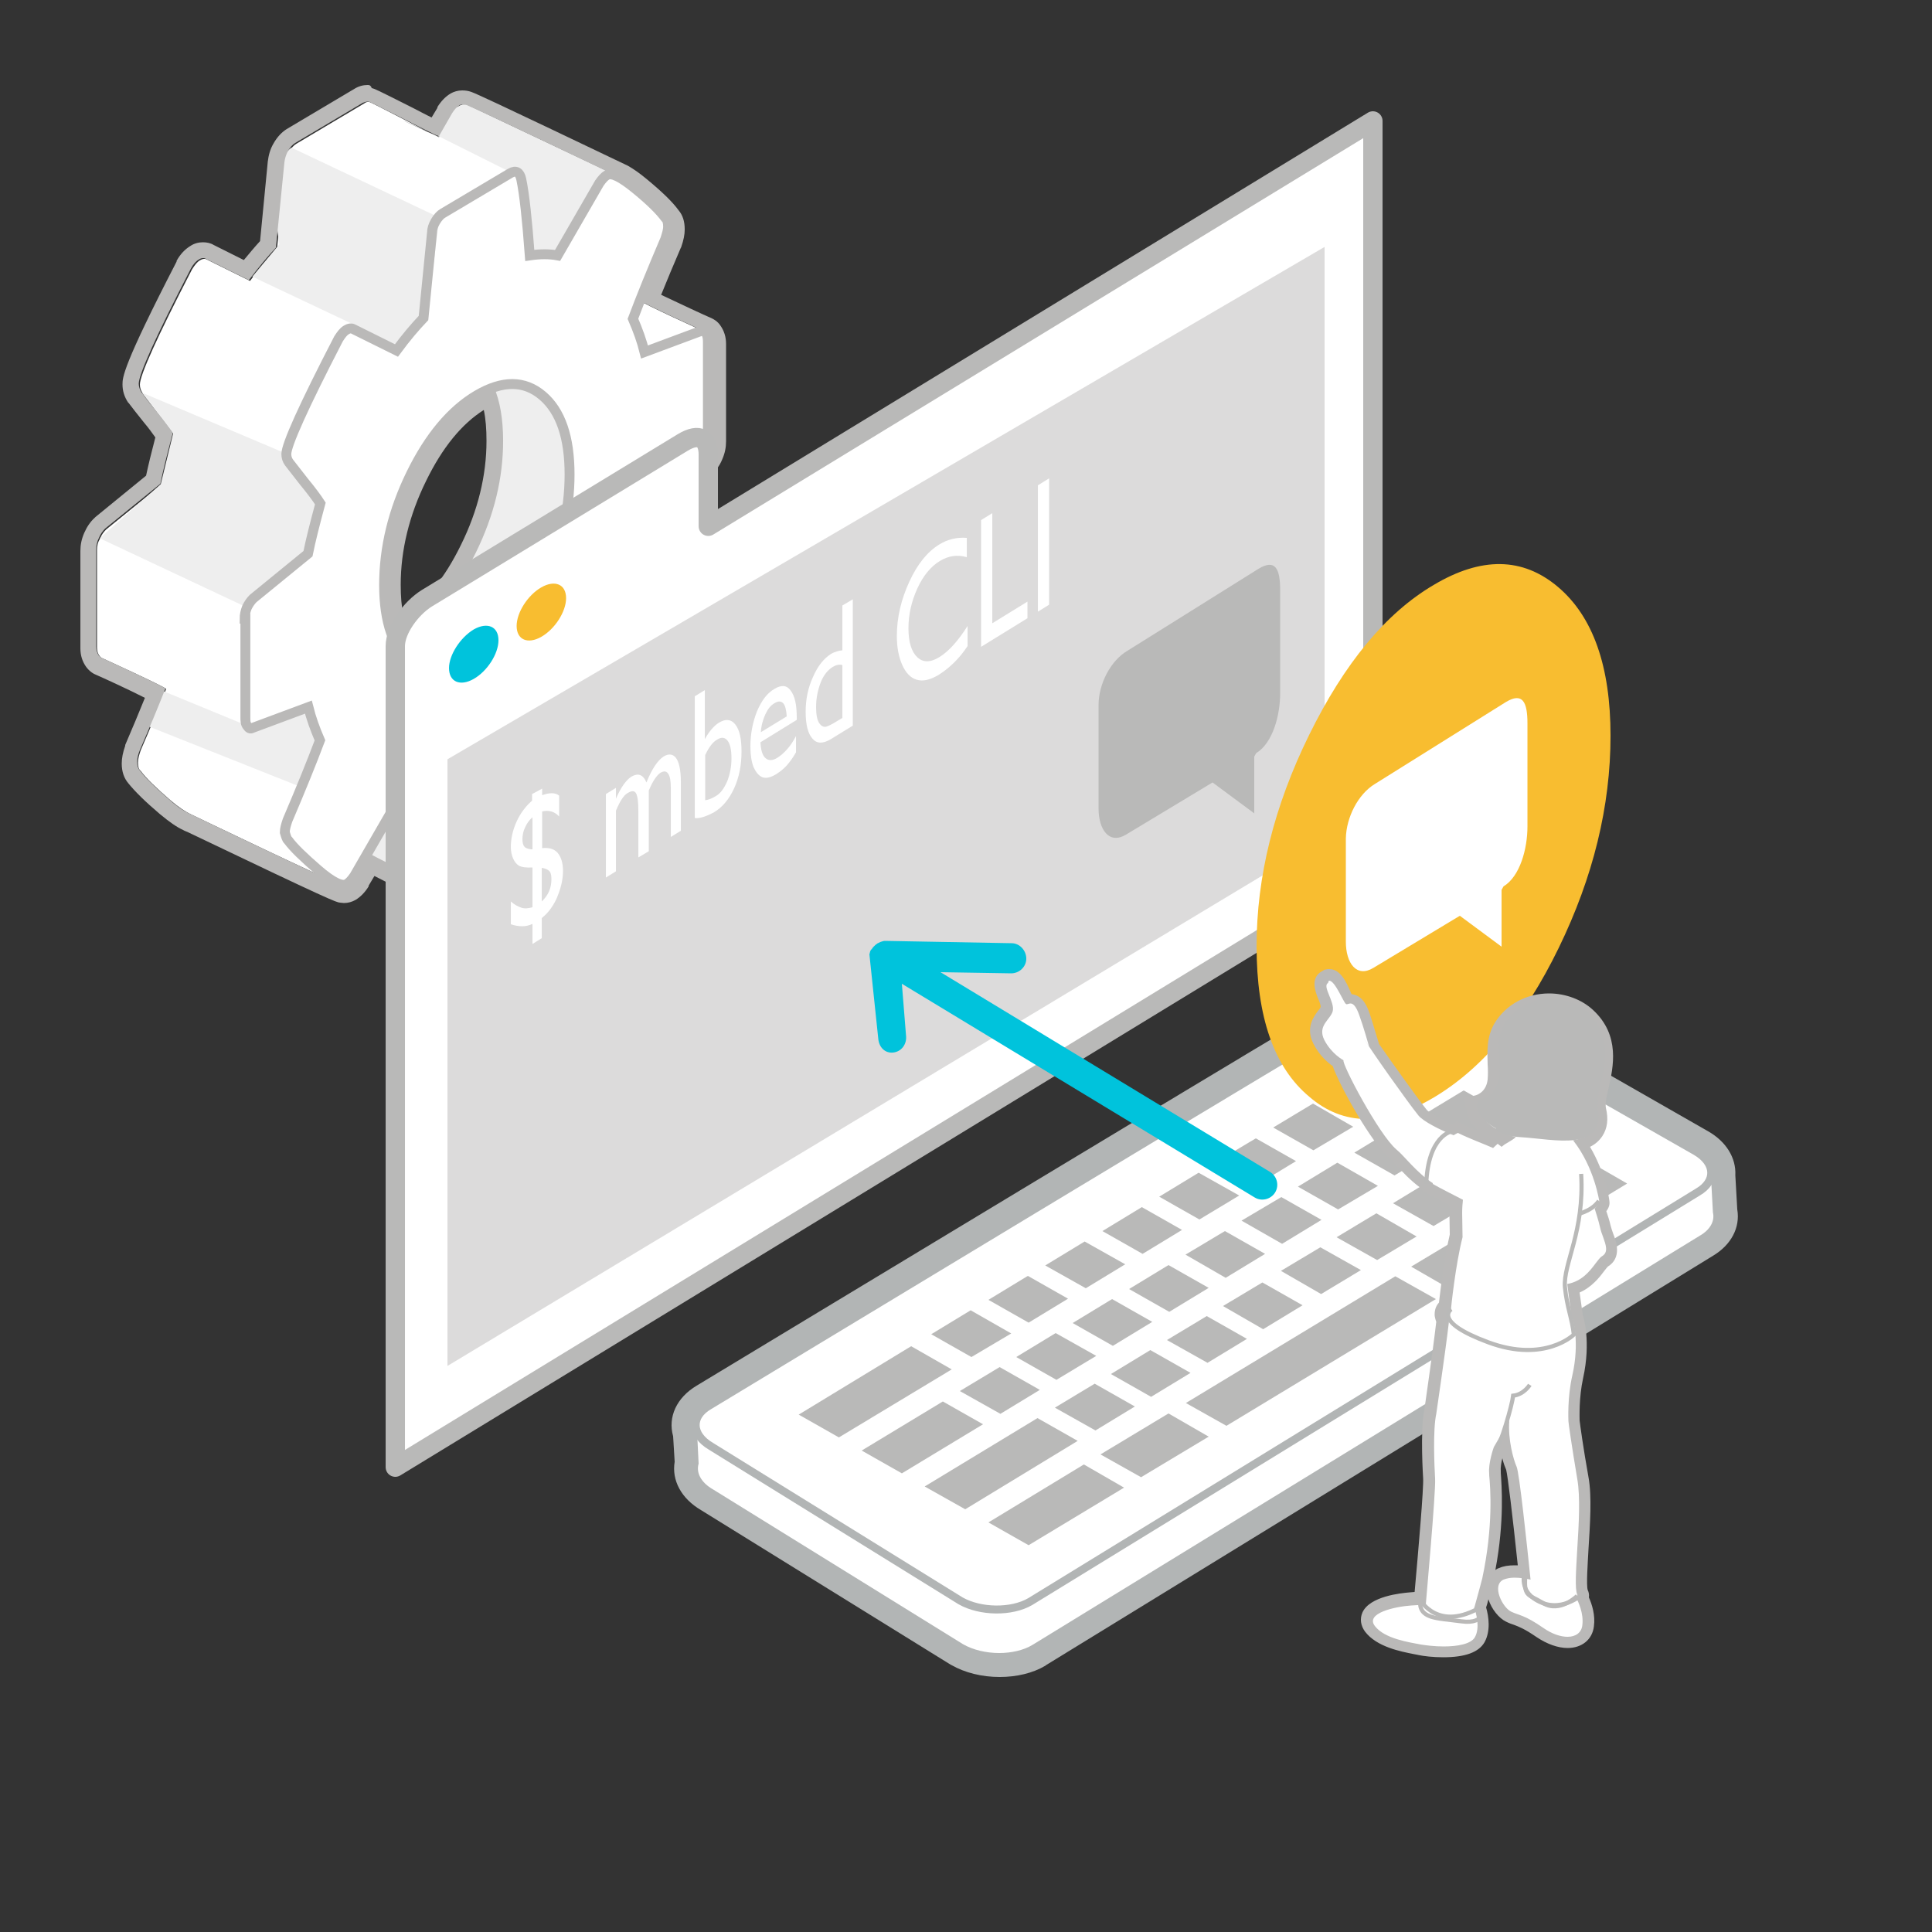 <?xml version="1.0" encoding="utf-8"?>
<!-- Generator: Adobe Illustrator 16.0.3, SVG Export Plug-In . SVG Version: 6.00 Build 0)  -->
<!DOCTYPE svg PUBLIC "-//W3C//DTD SVG 1.1//EN" "http://www.w3.org/Graphics/SVG/1.1/DTD/svg11.dtd">
<svg version="1.1" id="Layer_1" xmlns="http://www.w3.org/2000/svg" xmlns:xlink="http://www.w3.org/1999/xlink" x="0px" y="0px"
	 width="500px" height="500px" viewBox="0 0 500 500" enable-background="new 0 0 500 500" xml:space="preserve">
<rect x="0" y="0" width="500" height="500" fill="#333333" stroke="none"/>
<g>
	<g>
		<g>
			<path fill="#FFFFFF" d="M25.104,142.3V167.5c0,0.9,0.2,1.7,0.7,2.301c0.2,0.3,0.5,0.5,0.8,0.6c0.2,0.1,16,7.3,16.4,7.9
				c-1.8,4.6-4,9.899-6.6,15.899c-0.4,1.2-0.7,2.2-0.7,3.101c0,1.1,0.2,1.8,0.7,2.199c1.4,1.9,4,4.4,7.7,7.601
				c2.1,1.8,3.8,2.899,5,3.5c0.2,0.1,38.1,18.3,39.5,18.5c0.5,0.1,0.8,0,1.1-0.2c0.7-0.4,1.3-1.1,2-2.1l3.5-6.101
				c0.3,0.4,17.2,8.7,17.7,9s1.1,0.2,1.8-0.2l17.5-10.399c0.7-0.4,1.3-1.101,1.9-2.101c0.6-1,0.9-2,0.9-2.899l2.2-22.101
				c2.1-2.199,4.5-5,7-8.399l11.1,5.5c0.4,0.399,1.1,0.3,1.9-0.2c0.7-0.4,1.3-1.2,2-2.3c9-17.4,13.5-27.4,13.5-29.8
				c0-0.801-0.2-1.5-0.7-2.2c-0.6-0.9-1.9-2.5-3.8-4.9c-1.9-2.399-3.4-4.3-4.4-5.7c1.4-4.8,2.5-9.199,3.3-13.1l14.3-11.8
				c0.6-0.5,1.2-1.2,1.6-2.2c0.4-1,0.7-2,0.7-3V88.7c0-0.9-0.2-1.7-0.7-2.3c-0.2-0.3-0.5-0.5-0.7-0.6c-0.3-0.1-16.1-7.3-16.5-7.9
				c1.8-4.6,4-9.9,6.6-15.9c0.4-1.3,0.7-2.3,0.7-3.1c0-1.1-0.2-1.9-0.7-2.3c-1.4-1.9-3.9-4.4-7.7-7.5c-1.6-1.3-3-2.3-4.1-3
				c-0.8-0.4-38.4-18.3-39.7-18.8c-0.8-0.3-1.4-0.3-1.8,0c-0.7,0.4-1.3,1.1-2,2.1l-3.5,6.1c-20.6-9.5,0.4,0,0,0
				c-0.4,0-17.4-9-18-9.1c-0.4-0.1-0.9,0-1.4,0.4l-17.5,10.4c-0.7,0.4-1.3,1.1-1.9,2.1s-0.9,2-0.9,2.9l-2.2,22.1
				c-2.1,2.2-4.5,5-7,8.4l-11.1-5.5c-0.5-0.3-1.1-0.3-1.9,0.2c-0.7,0.4-1.3,1.2-2,2.3c-9,17.4-13.5,27.4-13.5,29.8
				c0,0.801,0.2,1.5,0.7,2.2c0.8,1,2.1,2.7,3.9,5c1.9,2.3,3.3,4.2,4.2,5.601c-1.4,5.199-2.5,9.6-3.2,13.1l-14.3,11.6
				c-0.6,0.601-1.2,1.301-1.6,2.4C25.304,140.3,25.104,141.3,25.104,142.3z M101.804,165.3c-1.6-3.7-2.4-8.301-2.4-14
				c0-9.601,2.3-19.2,7-28.801c4.7-9.6,10.4-16.399,17-20.3c1.5-0.899,2.9-1.6,4.4-2.1c1.6,3.7,2.4,8.3,2.4,14
				c0,9.6-2.3,19.2-7,28.8c-4.7,9.6-10.4,16.4-17,20.3C104.704,164.2,103.204,164.8,101.804,165.3z"/>
		</g>
	</g>
	<path fill="#EEEEEE" d="M102.004,162.9c0,0,14.9-8.3,21.5-26.5c6.6-18.2,3-35.7,3-35.7s10.9-6.4,17.4,5.7
		c6.5,12.1,1.4,42.7-4.6,47.9c-5.9,5.199-12.9,23.8-26.6,20.8C99.004,172.1,102.004,162.9,102.004,162.9z"/>
	<polygon fill="#EEEEEE" points="94.104,222.6 102.504,208 109.704,207.9 112.704,232.8 	"/>
	<polygon fill="#EEEEEE" points="36.704,101.6 74.304,117.5 83.104,130.3 79.904,143.4 64.104,157.3 25.804,139.3 41.604,125.3 
		44.804,112.2 	"/>
	<polygon fill="#EEEEEE" points="81.504,195.6 83.104,191.6 80.104,183 66.504,188.9 64.204,187.9 39.904,177.9 36.204,187.1 
		78.204,203.8 80.904,197.2 80.904,197.2 81.304,196.3 	"/>
	<path fill="#EEEEEE" d="M137.104,66h7.2l10.8-18.7c0,0,1.1-4.4,5.3-1.5l-39.7-18.8c0,0-5.6-0.1-7.3,8.2l18.8,9.4c0,0,3.9,1.5,3.4,8
		C135.204,59.3,137.104,66,137.104,66z"/>
	<path fill="#EEEEEE" d="M75.404,38.2l38.3,18.1l-3.1,25l-7,8.4l-38.3-18.1l7-8.4C72.304,63.3,68.704,43.2,75.404,38.2z"/>
	<g>
		<path fill="#BAB9B8" d="M95.104,26.3c0.1,0,0.2,0,0.3,0c0.6,0.1,17.4,8.8,17.8,8.8s0,0,0.3,0.3l3.5-6.1c0.6-1,1.3-1.7,2-2.1
			c0.2-0.1,0.5-0.2,0.8-0.2s0.6,0.1,1,0.2c1.3,0.4,39,18.4,39.7,18.8c1.1,0.6,2.5,1.6,4.1,3c3.8,3.1,6.3,5.6,7.7,7.5
			c0.4,0.5,0.7,1.2,0.7,2.3c0,0.8-0.2,1.9-0.7,3.1c-2.6,6-4.8,11.3-6.6,15.9c0.4,0.6,16.2,7.8,16.5,7.9c0.3,0.1,0.5,0.3,0.7,0.6
			c0.4,0.6,0.7,1.4,0.7,2.3v25.2c0,1-0.2,2-0.7,3c-0.4,1-1,1.8-1.6,2.199l-14.3,11.801c-0.8,3.899-1.8,8.3-3.3,13.1
			c1,1.4,2.5,3.3,4.4,5.7c1.9,2.399,3.2,4,3.8,4.899c0.4,0.601,0.7,1.4,0.7,2.2c0,2.4-4.5,12.4-13.5,29.8
			c-0.6,1.101-1.3,1.9-2,2.301c-0.5,0.3-0.9,0.399-1.2,0.399c-0.3,0-0.5-0.1-0.7-0.2l-11.1-5.5c-2.6,3.4-4.9,6.2-7,8.4l-2.2,22.1
			c-0.1,0.9-0.4,1.9-0.9,2.9c-0.6,1-1.2,1.7-1.9,2.1l-17.5,10.4c-0.4,0.3-0.8,0.4-1.2,0.4c-0.2,0-0.4-0.101-0.6-0.2
			c-0.5-0.3-17.4-8.601-17.7-9l-3.5,6.1c-0.6,1-1.3,1.7-2,2.101c-0.2,0.1-0.5,0.199-0.8,0.199c-0.1,0-0.2,0-0.4,0
			c-1.4-0.199-39.3-18.399-39.5-18.5c-1.3-0.6-3-1.699-5-3.5c-3.7-3.199-6.3-5.699-7.7-7.6c-0.4-0.4-0.7-1.1-0.7-2.2
			c0-0.899,0.2-1.899,0.7-3.1c2.6-6,4.8-11.3,6.6-15.9c-0.4-0.6-16.2-7.8-16.4-7.899c-0.3-0.101-0.5-0.301-0.8-0.601
			c-0.4-0.6-0.7-1.399-0.7-2.3v-25.2c0-1,0.2-2,0.7-3c0.4-1,1-1.8,1.6-2.399l14.3-11.601c0.7-3.5,1.8-7.8,3.2-13.1
			c-0.9-1.4-2.3-3.3-4.2-5.601c-1.9-2.3-3.2-4-3.9-5c-0.4-0.6-0.7-1.399-0.7-2.199c0-2.4,4.5-12.4,13.5-29.8c0.6-1.1,1.3-1.9,2-2.3
			c0.4-0.3,0.8-0.4,1.2-0.4c0.3,0,0.5,0.1,0.7,0.2l11.1,5.5c2.6-3.4,4.9-6.2,7-8.4l2.2-22.1c0.1-0.9,0.4-1.9,0.9-2.9
			c0.6-1,1.2-1.7,1.9-2.1l17.5-10.4C94.404,26.4,94.804,26.3,95.104,26.3 M101.804,165.3c1.4-0.5,2.9-1.2,4.4-2.101
			c6.6-3.899,12.3-10.7,17-20.3c4.7-9.6,7-19.2,7-28.8c0-5.601-0.8-10.3-2.4-14c-1.4,0.5-2.9,1.2-4.4,2.1
			c-6.6,3.9-12.3,10.7-17,20.3c-4.7,9.601-7,19.2-7,28.801C99.404,157,100.204,161.6,101.804,165.3 M95.104,22L95.104,22L95.104,22
			c-1.1,0-2.3,0.3-3.4,1l-17.5,10.4c-1.3,0.8-2.5,2.1-3.4,3.7c-0.9,1.5-1.3,3.1-1.5,4.7l-2,20.6c-1.3,1.4-2.7,3.1-4.2,4.9l-7.8-3.9
			c-0.8-0.5-1.8-0.7-2.8-0.7c-1.1,0-2.3,0.3-3.3,1c-1.3,0.8-2.5,2-3.5,3.8v0.1v0.1c-14,27.1-14,30-14,31.8c0,1.7,0.5,3.2,1.4,4.601
			l0.1,0.1l0.1,0.101c0.8,1.1,2.1,2.699,4,5.1c1.2,1.4,2.1,2.7,2.9,3.8c-1,3.8-1.8,7.101-2.4,9.9l-13.1,10.7l-0.1,0.1l-0.1,0.1
			c-1.1,1-2,2.301-2.7,3.9s-1,3.1-1,4.7v25.2c0,1.8,0.5,3.399,1.5,4.8c0.9,1.2,1.9,1.8,2.7,2.1c1.4,0.601,8.4,3.8,12.5,5.9
			c-1.5,3.7-3.2,7.8-5.1,12.2v0.1v0.1c-0.6,1.701-0.9,3.201-0.9,4.601c0,2.101,0.6,3.8,1.7,5.101c1.7,2.1,4.3,4.699,8.2,8
			c2.4,2,4.4,3.399,6,4.1c0.1,0.1,0.6,0.3,1.3,0.6c37.4,17.9,38.3,18.1,39.3,18.2c0.3,0,0.7,0.101,1,0.101c1.1,0,2.1-0.301,3-0.801
			c1.3-0.8,2.4-1.9,3.4-3.5v-0.1v-0.1l1.5-2.5c2.3,1.199,5.7,2.899,10.9,5.5c1.5,0.699,2.9,1.399,3.1,1.6
			c0.8,0.4,1.7,0.699,2.6,0.699c1.1,0,2.3-0.299,3.4-1l17.5-10.399c1.3-0.8,2.5-2.101,3.4-3.7c0.9-1.5,1.3-3.1,1.5-4.699l2-20.601
			c1.3-1.399,2.7-3.101,4.2-4.899l7.6,3.799c0.9,0.601,1.8,0.801,2.9,0.801c1.1,0,2.3-0.301,3.4-1c1.3-0.801,2.5-2,3.5-3.801v-0.1
			v-0.1c14-27.1,14-30,14-31.801c0-1.699-0.5-3.199-1.4-4.6l0,0l0,0c-0.7-1-2-2.699-4-5.199c-1.2-1.5-2.2-2.701-3-3.801
			c1-3.6,1.8-6.9,2.5-9.9l13-10.699c1.2-0.9,2.2-2.2,2.9-3.9c0.7-1.6,1-3.1,1-4.699V89c0-1.8-0.5-3.4-1.5-4.8c-0.7-1-1.6-1.6-2.6-2
			c-1.2-0.5-8.5-3.9-12.7-5.9c1.5-3.7,3.2-7.8,5.1-12.2l0.1-0.1v-0.1c0.6-1.7,0.9-3.2,0.9-4.5c0-2.1-0.5-3.7-1.6-5
			c-1.6-2.2-4.3-4.8-8.3-8.1c-1.8-1.5-3.4-2.6-4.8-3.4c-0.3-0.1-38.5-18.5-40.5-19.1c-0.8-0.3-1.6-0.4-2.4-0.4c-1.1,0-2.1,0.3-3,0.8
			c-1.3,0.8-2.4,1.9-3.4,3.5v0.1v0.1l-1.5,2.5c-1.5-0.7-3.3-1.7-4.9-2.5c-9.7-4.9-9.8-4.9-10.6-5.1C95.904,22,95.504,22,95.104,22
			L95.104,22z M104.404,159.3c-0.5-2.301-0.7-5-0.7-8c0-8.9,2.2-18,6.6-26.9c4.2-8.6,9.2-14.7,14.9-18.3c0.5,2.3,0.7,5,0.7,8
			c0,8.899-2.2,18-6.6,26.899C115.104,149.6,110.104,155.8,104.404,159.3L104.404,159.3z"/>
	</g>
	<path fill="none" stroke="#BAB9B8" stroke-width="2.562" stroke-miterlimit="10" d="M74.604,217.5c1.4,1.9,4,4.4,7.7,7.601
		s6.2,4.399,7.4,3.7c0.7-0.4,1.3-1.101,2-2.101l10.8-18.7c2.3,0.301,4.7,0.301,7.2-0.1c0.7,9.4,1.4,16,2.2,19.8
		c0.4,1.9,1.4,2.4,2.8,1.601l17.5-10.4c0.7-0.4,1.3-1.1,1.9-2.1c0.6-1,0.9-2,0.9-2.9l2.2-22.1c2.1-2.2,4.5-5,7-8.4l11.1,5.5
		c0.4,0.4,1.1,0.3,1.9-0.2c0.7-0.399,1.3-1.2,2-2.3c9-17.4,13.5-27.4,13.5-29.8c0-0.8-0.2-1.5-0.7-2.2c-0.6-0.9-1.9-2.5-3.9-4.9
		c-1.9-2.399-3.4-4.3-4.4-5.699c1.4-4.801,2.5-9.2,3.3-13.101l14.2-11.8c0.6-0.5,1.1-1.2,1.5-2.2s0.5-2,0.5-3V88.5
		c0-0.9-0.1-1.7-0.5-2.3c-0.4-0.6-0.8-0.8-1.4-0.5l-14.5,5.4c-0.7-2.8-1.7-5.6-3-8.6c2.1-5.6,4.9-12.5,8.4-20.7
		c0.4-1.3,0.7-2.3,0.7-3.1c0-1.1-0.2-1.9-0.7-2.3c-1.4-1.9-3.9-4.4-7.7-7.5c-3.8-3.1-6.2-4.3-7.4-3.6c-0.7,0.4-1.3,1.1-2,2.1
		l-10.8,18.7c-2.1-0.4-4.5-0.4-7.2,0c-0.7-9.4-1.4-15.9-2.2-19.7c-0.4-1.9-1.4-2.4-2.8-1.6l-17.5,10.4c-0.7,0.4-1.3,1.1-1.9,2.1
		s-0.9,2-0.9,2.9l-2.2,22.1c-2.1,2.2-4.5,5-7,8.4l-11.1-5.5c-0.5-0.3-1.1-0.3-1.9,0.2c-0.7,0.4-1.3,1.2-2,2.3
		c-9,17.4-13.5,27.4-13.5,29.8c0,0.801,0.2,1.5,0.7,2.2c0.8,1,2.1,2.7,3.9,5c1.9,2.3,3.3,4.2,4.2,5.601c-1.4,5.199-2.5,9.5-3.2,13
		l-14.2,11.6c-0.6,0.6-1.1,1.3-1.6,2.3c-0.4,1-0.6,2-0.6,2.9h0.2v25.5c0,0.899,0,1.7,0.5,2.3c0.4,0.6,0.8,0.8,1.3,0.5l14.5-5.4
		c0.7,2.801,1.7,5.601,3,8.601c-2.1,5.6-4.9,12.5-8.4,20.7c-0.4,1.199-0.7,2.199-0.7,3.1C74.004,216.4,74.204,217.2,74.604,217.5z
		 M99.404,151.4c0-9.6,2.3-19.2,7-28.8c4.7-9.601,10.4-16.4,17-20.3c6.6-3.9,12.3-3.9,17,0.1c4.7,4,7,10.8,7,20.4
		c0,9.6-2.3,19.199-7,28.8c-4.7,9.6-10.4,16.399-17,20.3s-12.3,3.9-17-0.1C101.804,167.8,99.404,161,99.404,151.4z"/>
</g>
<radialGradient id="XMLID_3_" cx="162.064" cy="-37.938" r="0" gradientTransform="matrix(1 0 0 -0.58 -47.66 335.481)" gradientUnits="userSpaceOnUse">
	<stop  offset="0" style="stop-color:#FFFFFF;stop-opacity:0"/>
	<stop  offset="1" style="stop-color:#FFFFFF"/>
</radialGradient>
<path id="XMLID_1_" fill="url(#XMLID_3_)" d="M114.404,357.5"/>
<g>
	
		<path fill="#FFFFFF" stroke="#B9B9B8" stroke-width="5" stroke-linecap="round" stroke-linejoin="round" stroke-miterlimit="10" d="
		M183.304,136.2v-18.5c0-4.2-2.3-5.8-6.6-3.2l-66.2,40.301c-4.2,2.6-8.2,8.199-8.2,12.399v18.4v21.5v172.599l253-154.399v-194
		L183.304,136.2z"/>
	<polygon opacity="0.5" fill="#BAB9B8" enable-background="new    " points="342.804,216.9 115.804,353.5 115.804,196.5 
		342.804,63.9 	"/>
	<path id="XMLID_5982_" fill="#00C3DC" d="M122.604,162.9c3.5-2,6.4-0.8,6.4,2.8c0,3.5-2.9,8-6.4,10s-6.4,0.8-6.4-2.8
		C116.204,169.5,119.104,165,122.604,162.9z"/>
	<path id="XMLID_5983_" fill="#F8BD30" d="M140.104,152c3.5-2,6.4-0.8,6.4,2.801c0,3.5-2.9,8-6.4,10s-6.4,0.8-6.4-2.801
		C133.704,158.5,136.604,154,140.104,152z"/>
	<g>
		<path fill="#FFFFFF" d="M140.304,204.1v1.7c1.9-0.7,3.4-0.7,4.4,0.1v5.4c-1.2-1.301-2.7-1.7-4.4-1.301v9.5
			c1.8-0.199,3.1,0.2,4,1.2c0.9,1.101,1.4,2.601,1.4,4.7s-0.5,4.3-1.4,6.5c-0.4,1.1-1,2.1-1.6,3s-1.4,1.8-2.5,2.7v5.2l-2.4,1.5v-5.2
			c-1.6,0.8-3.5,0.8-5.6,0.101v-5.9c0.9,0.8,1.8,1.3,2.7,1.6c0.9,0.301,1.8,0.2,2.9-0.1V224.5c-1.6,0.101-2.8-0.1-3.4-0.399
			c-0.7-0.399-1.2-1-1.6-1.899c-0.4-0.9-0.6-1.9-0.6-3c0-2.201,0.5-4.4,1.5-6.601s2.4-4,4-5.399V205.5L140.304,204.1z
			 M137.804,219.8V211.5c-0.8,0.7-1.4,1.5-1.9,2.601c-0.5,1-0.7,2.1-0.7,3.1c0,0.9,0.2,1.601,0.5,1.9c0.3,0.399,0.9,0.6,1.8,0.7
			C137.604,219.8,137.704,219.8,137.804,219.8z M140.704,224.7l-0.5-0.1v8.7c1.7-1.601,2.5-3.5,2.5-5.7c0-0.9-0.1-1.601-0.4-2
			C142.004,225.2,141.504,224.9,140.704,224.7z"/>
		<path fill="#FFFFFF" d="M167.904,204.6v15.7l-2.7,1.6v-12c0-2.4-0.2-3.9-0.6-4.6c-0.4-0.7-1.1-0.7-2.1-0.101
			c-0.6,0.3-1.1,0.9-1.5,1.5c-0.5,0.7-1,1.7-1.6,3.101V225.5l-2.6,1.601V205.5l2.6-1.6v2.8c1.3-3,2.7-4.899,4-5.7
			c1.7-1,3-0.6,3.9,1.5c1.4-3.5,2.9-5.699,4.4-6.699c1.3-0.801,2.4-0.7,3.2,0.3c0.8,1,1.3,3.1,1.3,6.2V215l-2.6,1.601v-12.7
			c0-1.8-0.2-3-0.7-3.7s-1.1-0.7-2-0.2C169.904,200.7,168.904,202.2,167.904,204.6z"/>
		<path fill="#FFFFFF" d="M179.804,180.2l2.6-1.6v12.7c1.1-2,2.4-3.5,3.7-4.301c1.7-1,3.1-0.899,4.2,0.5c1.1,1.4,1.6,3.7,1.6,7
			c0,3.5-0.6,6.601-1.9,9.5c-1.3,2.801-3,4.9-5.2,6.2c-0.9,0.5-1.8,0.9-2.7,1.2c-1,0.3-1.7,0.4-2.3,0.3V180.2z M182.504,195.4v11.7
			c0.9-0.101,1.8-0.5,2.8-1.101c1.2-0.699,2.1-2,2.9-3.8c0.7-1.8,1.1-3.8,1.1-5.899c0-2.101-0.3-3.7-1-4.601
			c-0.7-0.899-1.6-1-2.7-0.3C184.504,192,183.504,193.3,182.504,195.4z"/>
		<path fill="#FFFFFF" d="M206.204,186.3l-9.4,5.8c0.1,2,0.5,3.399,1.3,4.1c0.8,0.7,1.8,0.7,3.1-0.1c1.7-1.101,3.4-2.9,4.8-5.601
			v4.2c-0.8,1.4-1.6,2.5-2.4,3.4c-0.8,0.899-1.7,1.6-2.8,2.3c-1.5,0.9-2.7,1.1-3.6,0.7c-0.9-0.4-1.6-1.3-2.2-2.601
			c-0.5-1.3-0.8-3.1-0.8-5.3c0-3.3,0.6-6.3,1.7-9.1c1.2-2.8,2.6-4.7,4.5-5.8c1.8-1.101,3.2-1,4.2,0.399c1.1,1.4,1.6,3.7,1.6,7.101
			V186.3z M196.904,189.5l6.7-4.1c-0.1-1.7-0.4-2.8-0.9-3.4c-0.6-0.6-1.3-0.6-2.3,0c-1,0.601-1.7,1.5-2.3,2.801
			C197.504,186.1,197.004,187.7,196.904,189.5z"/>
		<path fill="#FFFFFF" d="M218.004,156.7l2.7-1.6v32.7l-5.7,3.5c-2,1.199-3.6,1.199-4.7-0.101c-1.2-1.3-1.8-3.6-1.8-7
			c0-3.2,0.6-6.2,1.9-9c1.2-2.8,2.8-4.8,4.7-6c0.9-0.5,1.9-0.8,2.9-0.899V156.7z M218.004,185.8v-13.7c-0.8-0.2-1.7,0-2.5,0.5
			c-1.3,0.8-2.4,2.2-3.1,4c-0.7,1.8-1.2,4-1.2,6.3c0,2.2,0.3,3.7,1,4.5c0.4,0.5,0.8,0.7,1.3,0.7s1.3-0.4,2.5-1.101L218.004,185.8z"
			/>
		<path fill="#FFFFFF" d="M250.404,162v5.2c-2.1,3.2-4.6,5.601-7.4,7.4c-2.3,1.399-4.2,1.8-5.8,1.3s-2.8-1.8-3.7-3.8
			c-0.9-2-1.4-4.5-1.4-7.5c0-4.8,1.1-9.4,3.2-14c2.1-4.601,4.7-7.8,7.8-9.7c2.1-1.3,4.5-1.9,7.1-1.7v5c-2.4-0.7-4.7-0.399-7,1
			c-2.3,1.4-4.3,3.8-5.8,7.101c-1.5,3.3-2.3,6.699-2.3,10.3c0,3.6,0.8,6.1,2.3,7.5c1.5,1.399,3.4,1.399,5.8-0.101
			S248.004,165.8,250.404,162z"/>
		<path fill="#FFFFFF" d="M253.904,134.6l2.899-1.8v28.5l9.101-5.601v4.3l-12,7.4V134.6z"/>
		<path fill="#FFFFFF" d="M268.604,125.6l2.9-1.8V156.5l-2.9,1.801V125.6z"/>
	</g>
</g>
<g id="Keyboard">
	<g>
		<path fill="#FFFFFF" d="M258.604,430.801c-4,0-7.9-1-10.9-2.701l-64.7-40.1c-4-2.301-6-6-5.3-9.6l-0.4-7.301
			c-1.2-3.699,0.6-7.5,4.7-9.9c6.7-4.1,166-100.398,173.1-104.1c2.5-1.299,5.301-1.9,8.4-1.9c5.4,0,10,1.9,10.1,2
			c0.1,0,0.2,0.102,0.301,0.201l66.6,38c3.8,2.199,5.8,5.4,5.5,8.699c0,0.1,0,0.201,0,0.201l0.5,9c0.6,3.5-1.2,6.799-4.9,9
			l-172.8,106C266.104,429.9,262.404,430.801,258.604,430.801L258.604,430.801z"/>
		<path fill="#B2B5B5" d="M363.404,258.301c4.799,0,8.899,1.799,8.899,1.799l66.601,38c3.1,1.801,4.399,4.201,3.799,6.5h0.101
			l0.5,9.201c0.5,2.1-0.601,4.398-3.399,6L267.203,425.699c-2.299,1.4-5.5,2.102-8.6,2.102c-3.4,0-6.8-0.801-9.4-2.301l-64.6-40
			c-3.2-1.801-4.5-4.4-3.8-6.699l-0.4-8.201c-0.9-2.4,0.1-4.9,3.2-6.6c0,0,165.9-100.301,172.9-104
			C358.703,258.699,361.104,258.301,363.404,258.301 M363.404,252.1L363.404,252.1c-3.601,0-6.9,0.801-9.801,2.301
			c-7.1,3.699-166,99.799-173.3,104.199c-5.2,3.1-7.5,8.1-6.1,13.1l0.4,6.602c-0.8,4.799,1.7,9.5,6.8,12.5l64.6,40
			c0.1,0,0.1,0.1,0.2,0.1c3.5,2,7.9,3.1,12.5,3.1c4.4,0,8.601-1,11.801-2.9c0,0,0.1,0,0.1-0.1l172.7-106
			c4.7-2.801,7.101-7.301,6.3-12l-0.5-8.801v-0.1c0.2-4.4-2.3-8.6-7-11.299l-66.6-38.102c-0.2-0.1-0.4-0.199-0.6-0.299
			C374.203,254.199,369.304,252.1,363.404,252.1L363.404,252.1z"/>
	</g>
	<g>
		<polygon fill="#B9B9B8" points="421.104,306.301 397.203,320.801 386.703,314.801 410.703,300.301 		"/>
		<polygon fill="#B9B9B8" points="342.004,315.699 331.804,321.9 321.304,315.9 331.604,309.801 		"/>
		<polygon fill="#B9B9B8" points="335.904,307.1 346.104,300.9 356.604,306.9 346.304,313 		"/>
		<polygon fill="#B9B9B8" points="270.504,327.5 280.703,321.301 291.203,327.199 281.004,333.4 		"/>
		<polygon fill="#B9B9B8" points="276.404,336.1 266.203,342.301 255.804,336.4 266.004,330.199 		"/>
		<polygon fill="#B9B9B8" points="305.904,318.301 295.703,324.5 285.304,318.6 295.504,312.4 		"/>
		<polygon fill="#B9B9B8" points="300.004,309.699 310.203,303.5 320.703,309.4 310.404,315.6 		"/>
		<polygon fill="#B9B9B8" points="287.804,336.199 298.203,342.1 288.004,348.301 277.604,342.4 		"/>
		<polygon fill="#B9B9B8" points="292.203,333.6 302.404,327.4 312.804,333.301 302.604,339.5 		"/>
		<polygon fill="#B9B9B8" points="306.804,324.699 317.004,318.6 327.404,324.5 317.203,330.699 		"/>
		<polygon fill="#B9B9B8" points="325.203,306.699 314.804,300.699 325.004,294.6 335.404,300.5 		"/>
		<polygon fill="#B9B9B8" points="251.203,339.1 261.703,345.1 251.404,351.199 241.004,345.301 		"/>
		<polygon fill="#B9B9B8" points="258.703,353.801 269.104,359.699 258.904,365.9 248.404,360 		"/>
		<polygon fill="#B9B9B8" points="263.004,351.199 273.203,345 283.703,350.9 273.404,357.1 		"/>
		<polygon fill="#B9B9B8" points="283.304,358.1 293.703,364 283.504,370.199 273.004,364.301 		"/>
		<polygon fill="#B9B9B8" points="287.504,355.6 297.703,349.4 308.104,355.301 297.904,361.5 		"/>
		<polygon fill="#B9B9B8" points="302.004,346.801 312.304,340.6 322.703,346.5 312.504,352.699 		"/>
		<polygon fill="#B9B9B8" points="316.504,338 326.703,331.9 337.104,337.801 326.904,344 		"/>
		<polygon fill="#B9B9B8" points="331.504,328.9 341.703,322.801 352.203,328.699 341.904,334.9 		"/>
		<polygon fill="#B9B9B8" points="345.904,320.199 356.203,314 366.604,320 356.404,326.1 		"/>
		<polygon fill="#B9B9B8" points="360.504,311.4 370.703,305.199 381.203,311.199 371.004,317.301 		"/>
		<polygon fill="#B9B9B8" points="360.904,304.199 350.504,298.301 360.703,292.1 371.104,298.1 		"/>
		<polygon fill="#B9B9B8" points="339.904,297.699 329.504,291.801 339.804,285.6 350.203,291.6 		"/>
		<polygon fill="#B9B9B8" points="235.804,348.4 246.304,354.4 217.104,372 206.704,366.1 		"/>
		<polygon fill="#B9B9B8" points="244.004,362.699 254.404,368.6 233.404,381.301 223.004,375.4 		"/>
		<polygon fill="#B9B9B8" points="268.504,367 278.904,372.9 249.804,390.6 239.304,384.699 		"/>
		<polygon fill="#B9B9B8" points="280.504,379 290.904,385 266.203,399.9 255.804,394 		"/>
		<polygon fill="#B9B9B8" points="284.804,376.4 302.404,365.801 312.804,371.801 295.304,382.301 		"/>
		<polygon fill="#B9B9B8" points="306.904,363.1 361.104,330.301 371.604,336.199 317.404,369 		"/>
		<polygon fill="#B9B9B8" points="375.604,333.801 365.203,327.801 382.703,317.301 393.104,323.199 		"/>
		<polygon fill="#B9B9B8" points="404.703,296.9 385.604,308.5 375.203,302.6 381.904,298.5 366.404,289.699 378.804,282.199 		"/>
		<polygon fill="#B9B9B8" points="361.604,272.4 372.004,278.301 354.703,288.801 344.304,282.9 		"/>
	</g>
	<path fill="none" stroke="#B2B5B5" stroke-width="2.057" stroke-miterlimit="10" d="M183.504,363.801c-4.8,2.799-4.6,7.5,0.5,10.5
		l64.6,40c5.1,2.898,13.2,3,18,0.199l172.801-106c4.799-2.801,4.6-7.5-0.5-10.5l-66.601-38c0,0-8.899-3.801-15.899-0.199
		C349.404,263.4,183.504,363.801,183.504,363.801z"/>
</g>
<path id="XMLID_31476_" fill="#00C3DC" d="M225.304,246c0,0.101-0.1,0.101-0.1,0.2c-0.1,0.3-0.1,0.5-0.2,0.8l2.3,21.901
	c0.2,2.1,1.7,3.699,3.8,3.5c2.1-0.201,3.5-2,3.4-4.1l-1.1-13.701l91.299,55.301c1.801,1.1,4.201,0.5,5.301-1.301
	c1.1-1.799,0.5-4.199-1.301-5.299L243.404,251.6l18.299,0.301c2.101,0,3.9-1.701,3.9-3.8c0-2.101-1.699-4-3.8-4l-32.7-0.601
	c0,0,0,0-0.1,0l0,0l0,0c-0.3,0-0.6,0.101-0.9,0.2c-0.1,0-0.2,0.101-0.3,0.101c-0.2,0.1-0.4,0.199-0.6,0.3c-0.1,0-0.2,0.1-0.3,0.2
	c-0.2,0.1-0.3,0.199-0.5,0.399c-0.1,0.101-0.1,0.101-0.2,0.2c0,0-0.1,0-0.1,0.1c-0.2,0.2-0.4,0.4-0.5,0.7l0,0
	C225.504,245.6,225.404,245.8,225.304,246z"/>
<path fill="#B9B9B8" d="M291.804,168.4l33.899-21.2c4.301-2.6,5.601-0.1,5.601,5.5v26.7c0,5.7-1.899,12.9-6.2,15.5l-0.5,0.9V210.5
	l-10.8-8L291.404,216c-4.301,2.601-7.101-1.199-7.101-6.8v-26.7C284.304,176.9,287.504,170.9,291.804,168.4z"/>
<path fill="#F8BD30" d="M325.203,244.9L325.203,244.9c0-18,4.5-36.2,13.601-54.7s19.8-31.5,32.2-38.8c12.4-7.4,23.1-7.2,32.199,0.5
	c9.101,7.7,13.601,20.6,13.601,38.5c0,18.3-4.5,36.6-13.399,54.9c-8.9,18.299-19.701,31.2-32.301,38.7s-23.4,7.5-32.3-0.199
	C329.703,276.199,325.203,263.199,325.203,244.9z"/>
<path fill="#FFFFFF" d="M355.804,202.9l33.899-21.2c4.301-2.6,5.601-0.1,5.601,5.5v26.7c0,5.7-1.899,12.9-6.2,15.5l-0.5,0.9V245
	l-10.8-8l-22.399,13.5c-4.301,2.6-7.101-1.199-7.101-6.8V217C348.404,211.5,351.504,205.5,355.804,202.9z"/>
<g id="Female_4_">
	<g id="XMLID_77_">
		<g>
			<path fill="#FFFFFF" d="M373.604,427.199c-2.6,0-4.9-0.299-6.199-0.5l-1-0.199c-3.701-0.699-9.201-1.699-11.801-5.199
				c-1.1-1.5-0.8-2.801-0.5-3.4c1.6-3.6,10-4.201,11-4.301l2.5-0.199c0.9-10.301,2.5-28.4,2.301-31c0-0.1-0.801-11.9,0.299-17.201
				c0.301-1.799,2.201-14.799,3.201-23.398c-0.201-0.5-0.4-0.9-0.4-1.4c-0.2-1.4,0.5-2.201,1-2.701c1.1-9.799,2.199-15.199,2.9-18.1
				l-0.101-6.1c0-1,0.101-1.9,0.101-2.6l-1-0.5c-2.201-1.102-4.701-2.4-5.9-3.102l-0.801-0.398V306.6c-2.699-1.9-5-4.4-6.699-6.199
				c-0.9-0.9-1.6-1.701-2.2-2.201c-2.8-2.4-6.8-8.9-8.899-12.6c-0.201-0.301-4.4-7.801-5.301-10.699c-1.1-0.801-3.4-2.5-4.9-5.5
				c-1.6-3.301,0-5.4,1.101-6.9c0.399-0.6,0.8-1.1,1-1.6c0.2-0.701-0.399-2.1-0.8-3.1c-0.7-1.701-1.7-4.102,0.4-5.201l0.299-0.199
				h0.101c0.2-0.1,0.399-0.1,0.601-0.1c1.799,0,2.899,2,4.5,5c0.199,0.299,0.399,0.699,0.5,1c0.1,0,0.299,0,0.399,0
				c2,0,3,2.199,3.7,4.199c0.9,2.5,2.199,7.199,2.5,7.9c3.4,5.1,10.3,14.6,12.6,17.5c0.801,1,4.2,2.898,7.7,4.299
				c0.3-0.199,0.5-0.299,0.601-0.299l0.699-0.301l0.7,0.301c1.8,0.898,4.3,1.898,6.3,2.699c0.7,0.301,1.301,0.5,1.801,0.801
				l1.399-1.201l1.101,0.801c0.1-0.1,0.199-0.201,0.399-0.201c0,0,0.101,0,0.101-0.1c-1.301-0.6-2.301-1.199-2.5-1.299
				c-4.5-2.5-5.301-6.701-5.301-6.9l-0.3-1.6l1.399-0.301c0.101,0,3.9-0.9,4.4-5.4c0.2-1.299,0.1-2.699,0-4.199
				c-0.1-3.1-0.3-6.699,1.6-9.801c2.601-4.299,7.5-6.898,12.9-6.898c3.9,0,7.7,1.398,10.4,3.898c6.4,6,4.8,13.4,3.6,18.801
				c-0.5,2.301-1,4.5-0.699,5.801c0.6,2.398,0.299,4.5-0.701,6.1c-0.899,1.299-2.299,2.299-4.1,2.9c4.6,6.898,5.7,14.5,5.7,14.799
				c0.101,0.9-0.399,1.5-1,2.301c0.101,0.299,0.2,0.6,0.3,1c0.301,0.9,0.6,1.9,0.9,3.299c0.199,0.801,0.5,1.602,0.8,2.301
				c0.7,2,1.899,5.1-0.899,6.699c-0.201,0.102-0.801,0.9-1.201,1.4c-1.399,1.801-3.399,4.5-6.899,5.5c0.2,2.1,0.5,4.1,0.8,6.201
				l0.1,0.799c0,0.1,0,0.1,0.101,0.201c0.101,0.299,2.101,6.5,0.101,15.699c-1.201,5.199-1,10.5-0.9,11.301
				c0.1,0.699,0.9,6.898,2.3,14.898c0.8,4.701,0.399,11.9,0,18.301c-0.3,4.301-0.601,10.1-0.101,11.199c0.201,0.5,0.201,1,0.101,1.5
				c0.7,1.602,1.7,4.4,1.399,7.201c-0.299,2.6-2.399,4.299-5.299,4.299l0,0c-2.201,0-4.701-0.898-7.101-2.6
				c-3.399-2.299-4.8-2.9-6.3-3.4c-0.6-0.199-1.2-0.398-1.9-0.699c-2-0.9-4.3-4.4-4.3-7.301c0-1.699,0.8-3,2.3-3.699
				c0.9-0.4,2-0.6,3.4-0.6c0.8,0,1.6,0.1,2.5,0.199c-1.5-14.699-2.801-25.6-3.301-26.799c-0.5-1.102-1.399-4-1.799-7.4l-1.4,2.299
				c-0.5,1.4-1.301,4.201-1.1,6.102v0.398c0.299,3.301,1.1,13.301-1.801,27.102c0,0.1-1.4,5.398-1.9,7.1c0,0.1,0,0.1-0.1,0.199
				c0.7,2.201,1.301,5.6-0.1,8.301C381.703,426.199,378.604,427.199,373.604,427.199z"/>
			<g>
				<path fill="#BAB9B8" d="M344.004,253.801c1.5,0,3.699,5.6,4.3,6c0.101,0.1,0.2,0.1,0.2,0.1c0.3,0,0.6-0.201,1-0.201
					c0.6,0,1.4,0.5,2.3,3.102c1,2.699,2.5,8,2.5,8l-1.5-2.301c1.899,3.199,11.399,16.6,14.3,20.199c1.2,1.5,5.7,3.801,9.1,5.102
					c0.601-0.4,1.101-0.602,1.101-0.602c2.8,1.4,7.101,3,9.101,3.9l1.199-1.1c0.301,0.301,0.7,0.5,1,0.801
					c0.4-0.301,0.7-0.602,1.1-0.801c1-0.6,1.9-1.1,2.601-1.699c-2.7-0.701-5.101-2.201-5.101-2.201c-4-2.1-4.6-5.799-4.6-5.799
					s5-1,5.6-6.701c0.5-4.199-1.1-9.299,1.4-13.4c2.6-4.199,7.1-6.199,11.6-6.199c3.5,0,6.9,1.199,9.4,3.5
					c8.6,8,1.2,18.6,2.4,23.801c1.199,5-1.7,7.1-5.9,7.799c5.6,7.1,6.801,15.9,6.801,15.9c0,0.4-0.801,1.301-1.201,1.801
					c0.4,1.398,0.9,2.699,1.4,4.898c0.2,0.9,0.5,1.701,0.801,2.5c0.699,2,1.399,3.9-0.301,4.9c-0.5,0.301-1,1-1.699,1.9
					c-1.5,2-3.5,4.6-7.301,5.299c0.301,2.602,0.7,5.201,1,7.602c0.1,0.398,0.1,0.699,0.2,1.1l0.101,0.1c0.1,0.201,2,6.1,0,14.9
					c-1.301,5.699-1,11.4-1,11.799c0,0.4,0.899,6.701,2.299,15c0.801,4.602,0.4,11.602,0,17.9c-0.299,5.4-0.699,10.5,0,12
					c0.101,0.201,0.101,0.4-0.1,0.5c0,0-0.1,0.1-0.199,0.301c0.5,0.9,2,4,1.6,7.1c-0.2,1.9-1.7,3-3.801,3
					c-1.799,0-4-0.699-6.299-2.301c-4.9-3.398-6.201-3.199-8.301-4.199c-2.199-1-5.199-6.801-2-8.301c0.801-0.299,1.7-0.5,2.801-0.5
					c1.399,0,2.899,0.201,4.199,0.5c-1-9.699-2.9-27.6-3.6-29.199c-0.801-1.801-2.301-7-1.9-12l-4,6.9c0,0-1.5,4.1-1.199,6.9v0.4
					c0.299,3.199,1.1,13.1-1.801,26.699c0,0-1.4,5.301-1.9,7c0,0.199-0.1,0.301-0.199,0.5c0.5,1.4,1.6,5.199,0.199,7.699
					c-1,1.801-4.6,2.4-8.1,2.4c-2.4,0-4.6-0.299-5.9-0.5c-3.1-0.6-9.399-1.5-11.899-4.799c-2.5-3.301,5.101-5,9.399-5.301
					c2.201-0.1,3.301-0.199,3.801-0.301c0,0,0,0,0-0.1c0-0.299,2.6-28.9,2.4-32.4c-0.201-3.299-0.601-12.699,0.299-16.799
					c0-0.201,2.201-14.701,3.301-24c-0.301-0.4-0.4-0.801-0.5-1.301c-0.1-1.1,0.6-1.5,1-1.699c0-0.301,1.199-11.801,3-18.701
					l-0.1-6.299c0-1.301,0.1-2.5,0.199-3.4c-2.3-1.199-6.3-3.199-7.8-4.1c0,0,0-0.1,0-0.201c-4.3-2.799-7.5-7.199-9.399-8.699
					c-4.601-3.9-14.301-22.4-13.701-23.1c0,0-3.1-1.6-5-5.301c-1.799-3.699,1.601-5.199,2.201-7.4c0.6-2.398-2.801-6.5-1.201-7.299
					C343.804,253.9,343.904,253.801,344.004,253.801 M344.004,250.8c-0.301,0-0.6,0-0.801,0.1h-0.299l-0.701,0.401
					c-3.199,1.699-1.799,5.299-1.1,7.1c0.301,0.6,0.7,1.699,0.7,2.199c-0.101,0.201-0.399,0.701-0.7,1c-1.1,1.5-3.3,4.4-1.199,8.5
					c1.5,3,3.699,4.9,5,5.801c1.899,5.4,10.1,19.9,14.399,23.5c0.5,0.4,1.2,1.199,2,2.1c1.601,1.699,3.7,4,6.3,5.9v0.4l1.5,0.898
					c1.2,0.701,3.7,2,5.9,3.102c0.1,0,0.1,0.1,0.199,0.1c0,0.5-0.1,1.1-0.1,1.699l0,0l0,0l0.1,5.9
					c-0.699,2.9-1.699,8.199-2.799,17.6c-0.9,1-1.201,2.201-1.101,3.5c0.101,0.5,0.2,1,0.399,1.5c-1,8.6-2.899,21.201-3.1,22.9
					c-1.1,5.4-0.3,17.4-0.3,17.5c0.2,2.301-1.3,19.5-2.2,29.5l-1.199,0.1c-2.4,0.201-10.4,1-12.301,5.201
					c-0.699,1.6-0.5,3.398,0.7,5c3,3.898,9.101,5.1,12.7,5.799c0.3,0.1,0.699,0.1,1,0.201c1.4,0.299,3.8,0.6,6.5,0.6
					c5.699,0,9.199-1.301,10.699-3.9c1.601-2.9,1.101-6.6,0.4-9c0.2-0.5,0.4-1.301,0.6-2.1c0.801,2.5,2.701,4.9,4.601,5.799
					c0.8,0.4,1.399,0.602,2,0.801c1.3,0.5,2.7,1,5.899,3.199c2.701,1.801,5.5,2.801,8,2.801c3.701,0,6.4-2.199,6.801-5.6
					c0.4-2.9-0.5-5.701-1.301-7.5c0.101-0.6,0-1.301-0.299-1.9c-0.4-1.301,0-6.9,0.199-10.6c0.4-6.4,0.9-13.701,0-18.6
					c-1.4-7.801-2.199-13.801-2.3-14.701c0-0.799-0.2-5.9,0.899-10.9c2.101-9.5,0.101-15.898-0.1-16.5v-0.1l-0.1-0.6
					c-0.2-1.699-0.5-3.4-0.7-5c3.2-1.4,5.2-4,6.399-5.6c0.301-0.4,0.701-0.9,0.9-1.1c3.7-2.301,2.2-6.5,1.4-8.5
					c-0.301-0.801-0.5-1.5-0.7-2.201c-0.3-1.4-0.7-2.4-1-3.4c0-0.1-0.101-0.199-0.101-0.199c0.5-0.699,1-1.6,0.801-2.699
					c0-0.4-1-7.201-5-14c1.4-0.701,2.4-1.602,3.199-2.801c1.301-2,1.601-4.4,0.9-7.301c-0.199-1,0.2-3.1,0.7-5.1
					c1.2-5.4,3.101-13.6-4-20.199c-2.899-2.701-7.101-4.301-11.399-4.301c-5.9,0-11.201,2.9-14.101,7.701
					c-2.101,3.5-1.899,7.299-1.8,10.6c0.1,1.4,0.1,2.799,0,4c-0.4,3.5-3.2,4.1-3.2,4.1l-2.899,0.6l0.5,2.9
					c0.1,0.4,0.6,3.199,3.1,5.699c-1.5-0.6-3-1.299-4.1-1.799l-1.301-0.701l-1.3,0.701c-3.3-1.4-5.899-3-6.5-3.6l0,0l0,0
					c-2.2-2.701-8.899-12.102-12.399-17.102c-0.4-1.199-1.601-5.398-2.4-7.799c-0.5-1.4-1.6-4.801-4.7-5.1
					c0-0.102-0.101-0.102-0.101-0.201C348.304,253.801,346.804,250.8,344.004,250.8L344.004,250.8z M387.004,406.301
					c2.4-12.801,1.6-21.9,1.4-25.102v-0.398c-0.101-0.9,0.1-2.201,0.399-3.4c0.3,1.299,0.7,2.299,1,3c0.399,1.6,1.601,11.4,3,24.699
					c-0.3,0-0.601,0-0.8,0c-1.6,0-2.9,0.201-4,0.701C387.604,405.9,387.304,406.1,387.004,406.301L387.004,406.301z"/>
			</g>
		</g>
		<path id="XMLID_234_" fill="none" stroke="#BAB9B8" stroke-width="1.071" stroke-miterlimit="10" d="M413.804,310.801
			c-1,1.299-2.101,2.299-5,3.299"/>
		<path id="XMLID_223_" fill="#B9B9B8" d="M387.104,292c0,0,0.6,2,6.5,2.301c8.6,0.5,21.801,4,19.9-7.602
			c-0.9-5.398,6.3-16.299-2.5-24.6c-5.801-5.4-16.9-4.9-21.6,2.801c-2.601,4.199-0.9,9.5-1.4,13.799c-0.7,5.9-5.7,5.201-5.801,6.9
			C382.004,287.1,383.004,289.801,387.104,292z"/>
		<path id="XMLID_222_" fill="none" stroke="#B9B9B8" stroke-width="1.071" stroke-miterlimit="10" d="M395.904,358.4
			c0,0-1.5,2.5-4.301,2.799c-0.199,2.102-3.1,12.602-4.9,15"/>
		<path id="XMLID_218_" fill="none" stroke="#B9B9B8" stroke-width="1.071" stroke-miterlimit="10" d="M409.203,303.801
			c0.9,15-4.699,23.299-4.199,29.299c0.5,5.201,1.9,8.301,2.3,12.301c0,0-7.5,7.4-22.101,2c-14.6-5.4-9.6-8.6-9.6-8.6"/>
		<path fill="none" stroke="#B9B9B8" stroke-width="1.071" stroke-miterlimit="10" d="M375.703,292.801c0,0-6.1,1-6.6,13.6"/>
		<path fill="none" stroke="#B9B9B8" stroke-width="1.071" stroke-miterlimit="10" d="M367.604,414.1c0,0,4.6,8.4,15.801,1.701"/>
		<path fill="none" stroke="#B9B9B8" stroke-width="1.071" stroke-miterlimit="10" d="M394.604,406.9c0,0-1.9,5.199,4.2,7.799
			c6.101,2.602,11.3-2.6,11.3-2.6"/>
	</g>
	<path fill="none" stroke="#BAB9B8" stroke-width="1.071" stroke-miterlimit="10" d="M408.203,413c0,0-4.5,4.5-8.799,1.9
		c-4.301-2.6-5.101-1.4-4.601-8.1"/>
	<path fill="none" stroke="#BAB9B8" stroke-width="1.071" stroke-miterlimit="10" d="M383.604,415.801c0,0,1.301,4.699-5.4,3.799
		c-6.699-0.9-11-0.6-10.699-5.5"/>
</g>
</svg>
